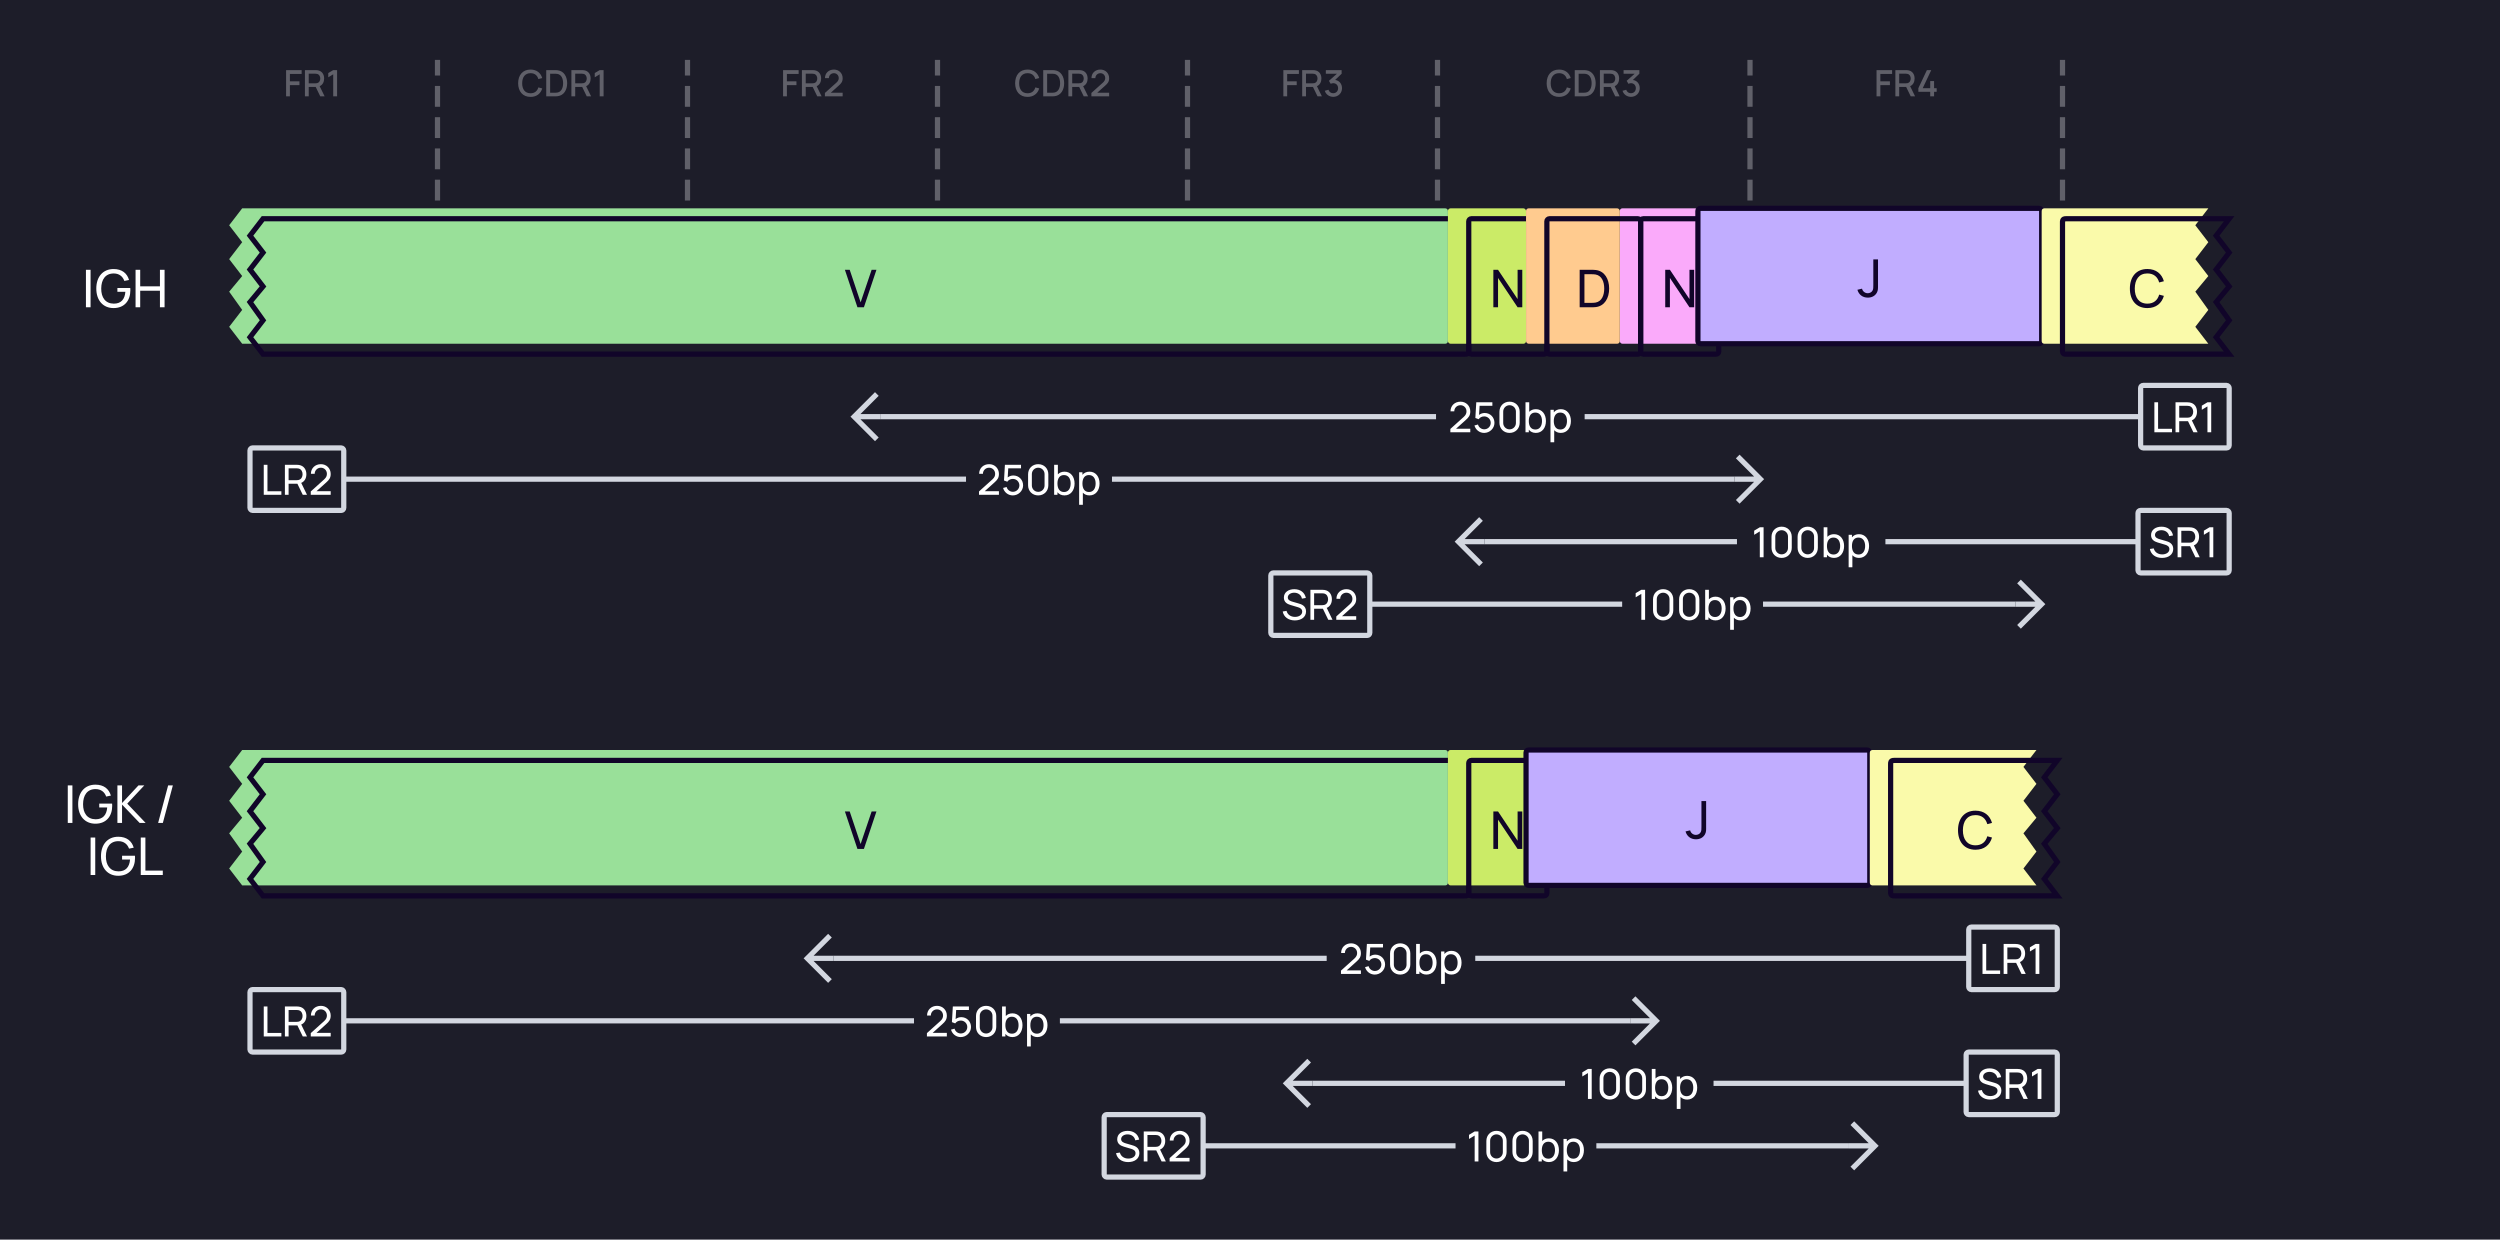 <svg width="960" height="476" viewBox="0 0 960 476" fill="none" xmlns="http://www.w3.org/2000/svg">
    <rect width="960" height="476" fill="#1D1D29"/>
    <path d="M109.858 37H111.321V32.695H114.989V31.225H111.321V28.383H115.829V26.92H109.858V37ZM117.09 37H118.553V33.381H121.227L122.984 37H124.657L122.753 33.094C123.894 32.597 124.468 31.491 124.468 30.147C124.468 28.516 123.628 27.235 121.941 26.976C121.675 26.934 121.36 26.92 121.164 26.92H117.09V37ZM118.553 31.995V28.299H121.108C121.29 28.299 121.535 28.313 121.745 28.369C122.641 28.579 122.977 29.405 122.977 30.147C122.977 30.889 122.641 31.715 121.745 31.932C121.535 31.981 121.29 31.995 121.108 31.995H118.553ZM127.953 37H129.444V26.92H127.953L126.056 28.054V29.685L127.953 28.53V37Z" fill="white" fill-opacity="0.3"/>
    <path d="M168 112V24" stroke="white" stroke-opacity="0.3" stroke-width="2" stroke-linecap="square" stroke-dasharray="6 6"/>
    <path d="M203.735 37.21C206.059 37.21 207.62 35.943 208.215 33.955L206.731 33.556C206.332 34.963 205.331 35.817 203.735 35.817C201.593 35.817 200.501 34.27 200.515 31.96C200.522 29.65 201.593 28.103 203.735 28.103C205.331 28.103 206.332 28.957 206.731 30.364L208.215 29.965C207.62 27.977 206.059 26.71 203.735 26.71C200.711 26.71 198.968 28.845 198.968 31.96C198.968 35.075 200.711 37.21 203.735 37.21ZM209.754 37H212.911C213.093 37 213.695 37 214.164 36.937C216.53 36.636 217.79 34.529 217.79 31.96C217.79 29.391 216.53 27.284 214.164 26.983C213.695 26.92 213.093 26.92 212.911 26.92H209.754V37ZM211.252 35.607V28.313H212.911C213.219 28.313 213.723 28.32 214.059 28.383C215.571 28.663 216.236 30.189 216.236 31.96C216.236 33.689 215.599 35.243 214.059 35.537C213.723 35.6 213.233 35.607 212.911 35.607H211.252ZM219.42 37H220.883V33.381H223.557L225.314 37H226.987L225.083 33.094C226.224 32.597 226.798 31.491 226.798 30.147C226.798 28.516 225.958 27.235 224.271 26.976C224.005 26.934 223.69 26.92 223.494 26.92H219.42V37ZM220.883 31.995V28.299H223.438C223.62 28.299 223.865 28.313 224.075 28.369C224.971 28.579 225.307 29.405 225.307 30.147C225.307 30.889 224.971 31.715 224.075 31.932C223.865 31.981 223.62 31.995 223.438 31.995H220.883ZM230.283 37H231.774V26.92H230.283L228.386 28.054V29.685L230.283 28.53V37Z" fill="white" fill-opacity="0.3"/>
    <path d="M264 112V24" stroke="white" stroke-opacity="0.3" stroke-width="2" stroke-linecap="square" stroke-dasharray="6 6"/>
    <path d="M300.703 37H302.166V32.695H305.834V31.225H302.166V28.383H306.674V26.92H300.703V37ZM307.935 37H309.398V33.381H312.072L313.829 37H315.502L313.598 33.094C314.739 32.597 315.313 31.491 315.313 30.147C315.313 28.516 314.473 27.235 312.786 26.976C312.52 26.934 312.205 26.92 312.009 26.92H307.935V37ZM309.398 31.995V28.299H311.953C312.135 28.299 312.38 28.313 312.59 28.369C313.486 28.579 313.822 29.405 313.822 30.147C313.822 30.889 313.486 31.715 312.59 31.932C312.38 31.981 312.135 31.995 311.953 31.995H309.398ZM316.761 36.993H323.579V35.6H319.022L321.941 32.996C323.033 32.037 323.579 31.407 323.579 30.028C323.579 28.117 322.144 26.71 320.24 26.71C318.231 26.71 316.796 28.047 316.796 30H318.294C318.28 28.985 319.092 28.103 320.212 28.103C321.297 28.103 322.074 28.929 322.074 30.007C322.074 30.581 321.864 31.127 321.157 31.757L316.768 35.691L316.761 36.993Z" fill="white" fill-opacity="0.3"/>
    <path d="M360 112V24" stroke="white" stroke-opacity="0.3" stroke-width="2" stroke-linecap="square" stroke-dasharray="6 6"/>
    <path d="M394.58 37.21C396.904 37.21 398.465 35.943 399.06 33.955L397.576 33.556C397.177 34.963 396.176 35.817 394.58 35.817C392.438 35.817 391.346 34.27 391.36 31.96C391.367 29.65 392.438 28.103 394.58 28.103C396.176 28.103 397.177 28.957 397.576 30.364L399.06 29.965C398.465 27.977 396.904 26.71 394.58 26.71C391.556 26.71 389.813 28.845 389.813 31.96C389.813 35.075 391.556 37.21 394.58 37.21ZM400.599 37H403.756C403.938 37 404.54 37 405.009 36.937C407.375 36.636 408.635 34.529 408.635 31.96C408.635 29.391 407.375 27.284 405.009 26.983C404.54 26.92 403.938 26.92 403.756 26.92H400.599V37ZM402.097 35.607V28.313H403.756C404.064 28.313 404.568 28.32 404.904 28.383C406.416 28.663 407.081 30.189 407.081 31.96C407.081 33.689 406.444 35.243 404.904 35.537C404.568 35.6 404.078 35.607 403.756 35.607H402.097ZM410.265 37H411.728V33.381H414.402L416.159 37H417.832L415.928 33.094C417.069 32.597 417.643 31.491 417.643 30.147C417.643 28.516 416.803 27.235 415.116 26.976C414.85 26.934 414.535 26.92 414.339 26.92H410.265V37ZM411.728 31.995V28.299H414.283C414.465 28.299 414.71 28.313 414.92 28.369C415.816 28.579 416.152 29.405 416.152 30.147C416.152 30.889 415.816 31.715 414.92 31.932C414.71 31.981 414.465 31.995 414.283 31.995H411.728ZM419.091 36.993H425.909V35.6H421.352L424.271 32.996C425.363 32.037 425.909 31.407 425.909 30.028C425.909 28.117 424.474 26.71 422.57 26.71C420.561 26.71 419.126 28.047 419.126 30H420.624C420.61 28.985 421.422 28.103 422.542 28.103C423.627 28.103 424.404 28.929 424.404 30.007C424.404 30.581 424.194 31.127 423.487 31.757L419.098 35.691L419.091 36.993Z" fill="white" fill-opacity="0.3"/>
    <path d="M456 112V24" stroke="white" stroke-opacity="0.3" stroke-width="2" stroke-linecap="square" stroke-dasharray="6 6"/>
    <path d="M492.805 37H494.268V32.695H497.936V31.225H494.268V28.383H498.776V26.92H492.805V37ZM500.038 37H501.501V33.381H504.175L505.932 37H507.605L505.701 33.094C506.842 32.597 507.416 31.491 507.416 30.147C507.416 28.516 506.576 27.235 504.889 26.976C504.623 26.934 504.308 26.92 504.112 26.92H500.038V37ZM501.501 31.995V28.299H504.056C504.238 28.299 504.483 28.313 504.693 28.369C505.589 28.579 505.925 29.405 505.925 30.147C505.925 30.889 505.589 31.715 504.693 31.932C504.483 31.981 504.238 31.995 504.056 31.995H501.501ZM511.964 37.189C513.847 37.189 515.331 35.796 515.331 33.871C515.331 32.233 514.323 30.924 512.692 30.707L515.184 28.313V26.92H509.122V28.313H513.392L510.312 31.036L510.998 32.191C511.285 32.037 511.628 31.939 511.95 31.939C513.07 31.939 513.833 32.751 513.833 33.871C513.833 34.984 513.07 35.789 511.964 35.803C511.138 35.81 510.403 35.341 510.137 34.466L508.723 34.858C509.15 36.293 510.466 37.189 511.964 37.189Z" fill="white" fill-opacity="0.3"/>
    <path d="M552 112V24" stroke="white" stroke-opacity="0.3" stroke-width="2" stroke-linecap="square" stroke-dasharray="6 6"/>
    <path d="M598.682 37.21C601.006 37.21 602.567 35.943 603.162 33.955L601.678 33.556C601.279 34.963 600.278 35.817 598.682 35.817C596.54 35.817 595.448 34.27 595.462 31.96C595.469 29.65 596.54 28.103 598.682 28.103C600.278 28.103 601.279 28.957 601.678 30.364L603.162 29.965C602.567 27.977 601.006 26.71 598.682 26.71C595.658 26.71 593.915 28.845 593.915 31.96C593.915 35.075 595.658 37.21 598.682 37.21ZM604.702 37H607.859C608.041 37 608.643 37 609.112 36.937C611.478 36.636 612.738 34.529 612.738 31.96C612.738 29.391 611.478 27.284 609.112 26.983C608.643 26.92 608.041 26.92 607.859 26.92H604.702V37ZM606.2 35.607V28.313H607.859C608.167 28.313 608.671 28.32 609.007 28.383C610.519 28.663 611.184 30.189 611.184 31.96C611.184 33.689 610.547 35.243 609.007 35.537C608.671 35.6 608.181 35.607 607.859 35.607H606.2ZM614.368 37H615.831V33.381H618.505L620.262 37H621.935L620.031 33.094C621.172 32.597 621.746 31.491 621.746 30.147C621.746 28.516 620.906 27.235 619.219 26.976C618.953 26.934 618.638 26.92 618.442 26.92H614.368V37ZM615.831 31.995V28.299H618.386C618.568 28.299 618.813 28.313 619.023 28.369C619.919 28.579 620.255 29.405 620.255 30.147C620.255 30.889 619.919 31.715 619.023 31.932C618.813 31.981 618.568 31.995 618.386 31.995H615.831ZM626.294 37.189C628.177 37.189 629.661 35.796 629.661 33.871C629.661 32.233 628.653 30.924 627.022 30.707L629.514 28.313V26.92H623.452V28.313H627.722L624.642 31.036L625.328 32.191C625.615 32.037 625.958 31.939 626.28 31.939C627.4 31.939 628.163 32.751 628.163 33.871C628.163 34.984 627.4 35.789 626.294 35.803C625.468 35.81 624.733 35.341 624.467 34.466L623.053 34.858C623.48 36.293 624.796 37.189 626.294 37.189Z" fill="white" fill-opacity="0.3"/>
    <path d="M672 112V24" stroke="white" stroke-opacity="0.3" stroke-width="2" stroke-linecap="square" stroke-dasharray="6 6"/>
    <path d="M720.593 37H722.056V32.695H725.724V31.225H722.056V28.383H726.564V26.92H720.593V37ZM727.826 37H729.289V33.381H731.963L733.72 37H735.393L733.489 33.094C734.63 32.597 735.204 31.491 735.204 30.147C735.204 28.516 734.364 27.235 732.677 26.976C732.411 26.934 732.096 26.92 731.9 26.92H727.826V37ZM729.289 31.995V28.299H731.844C732.026 28.299 732.271 28.313 732.481 28.369C733.377 28.579 733.713 29.405 733.713 30.147C733.713 30.889 733.377 31.715 732.481 31.932C732.271 31.981 732.026 31.995 731.844 31.995H729.289ZM741.201 37H742.685V35.243H743.686V33.857H742.685V31.127H741.201V33.857H738.324L741.6 26.92H739.927L736.651 33.857V35.243H741.201V37Z" fill="white" fill-opacity="0.3"/>
    <path d="M792 112V24" stroke="white" stroke-opacity="0.3" stroke-width="2" stroke-linecap="square" stroke-dasharray="6 6"/>
    <g filter="url(#filter0_i_6150_40231)">
        <path d="M101 84H562.4C562.96 84 563.24 84 563.454 84.109C563.642 84.205 563.795 84.358 563.891 84.546C564 84.76 564 85.04 564 85.6V134.4C564 134.96 564 135.24 563.891 135.454C563.795 135.642 563.642 135.795 563.454 135.891C563.24 136 562.96 136 562.4 136H101L96 129.5L101 123L96 116L101 110L96 103.5L101 97L96 90.5L101 84Z" fill="#99E099"/>
    </g>
    <path d="M101 84H562.4C562.96 84 563.24 84 563.454 84.109C563.642 84.205 563.795 84.358 563.891 84.546C564 84.76 564 85.04 564 85.6V134.4C564 134.96 564 135.24 563.891 135.454C563.795 135.642 563.642 135.795 563.454 135.891C563.24 136 562.96 136 562.4 136H101L96 129.5L101 123L96 116L101 110L96 103.5L101 97L96 90.5L101 84Z" stroke="#110529" stroke-width="2" stroke-linecap="round"/>
    <path d="M329.258 118H331.738L336.558 103.6H334.708L330.478 116.11L326.288 103.6H324.438L329.258 118Z" fill="#110529"/>
    <g filter="url(#filter1_i_6150_40231)">
        <rect x="564" y="84" width="30" height="52" rx="1" fill="#CBEB67"/>
    </g>
    <rect x="564" y="84" width="30" height="52" rx="1" stroke="#110529" stroke-width="2" stroke-linecap="round"/>
    <g filter="url(#filter2_i_6150_40231)">
        <rect x="630" y="84" width="30" height="52" rx="1" fill="#FAAAFA"/>
    </g>
    <rect x="630" y="84" width="30" height="52" rx="1" stroke="#110529" stroke-width="2" stroke-linecap="round"/>
    <g filter="url(#filter3_i_6150_40231)">
        <rect x="594" y="84" width="36" height="52" rx="1" fill="#FFCB8F"/>
    </g>
    <rect x="594" y="84" width="36" height="52" rx="1" stroke="#110529" stroke-width="2" stroke-linecap="round"/>
    <path d="M573.447 118H575.247V106.74L582.757 118H584.557V103.6H582.757V114.85L575.247 103.6H573.447V118Z" fill="#110529"/>
    <path d="M639.447 118H641.247V106.74L648.757 118H650.557V103.6H648.757V114.85L641.247 103.6H639.447V118Z" fill="#110529"/>
    <path d="M606.593 118H611.033C611.303 118 612.183 118 612.853 117.91C616.183 117.47 617.913 114.48 617.913 110.8C617.913 107.13 616.183 104.13 612.853 103.69C612.173 103.6 611.313 103.6 611.033 103.6H606.593V118ZM608.423 116.3V105.3H611.033C611.513 105.3 612.233 105.32 612.703 105.41C615.033 105.83 616.023 108.08 616.023 110.8C616.023 113.47 615.063 115.76 612.703 116.19C612.233 116.28 611.533 116.3 611.033 116.3H608.423Z" fill="#110529"/>
    <g filter="url(#filter4_i_6150_40231)">
        <rect x="660" y="84" width="132" height="52" rx="1" fill="#C1ADFF"/>
        <path d="M725.244 118.29C726.694 118.29 727.954 117.7 728.684 116.43C729.214 115.51 729.154 114.72 729.154 113.48V103.6H727.354V113.48C727.354 114.37 727.354 114.99 727.094 115.51C726.704 116.29 725.884 116.6 725.204 116.6C724.134 116.6 723.224 115.83 723.014 114.85L721.244 115.27C721.754 117.11 723.224 118.29 725.244 118.29Z" fill="#110529"/>
        <rect x="660" y="84" width="132" height="52" rx="1" stroke="#110529" stroke-width="2" stroke-linecap="round"/>
    </g>
    <g filter="url(#filter5_i_6150_40231)">
        <path d="M856 84H793.6C793.04 84 792.76 84 792.546 84.109C792.358 84.205 792.205 84.358 792.109 84.546C792 84.76 792 85.04 792 85.6V134.4C792 134.96 792 135.24 792.109 135.454C792.205 135.642 792.358 135.795 792.546 135.891C792.76 136 793.04 136 793.6 136H856L851 129.5L856 123L851 116L856 110L851 103.5L856 97L851 90.5L856 84Z" fill="#FAFAAA"/>
    </g>
    <path d="M856 84H793.6C793.04 84 792.76 84 792.546 84.109C792.358 84.205 792.205 84.358 792.109 84.546C792 84.76 792 85.04 792 85.6V134.4C792 134.96 792 135.24 792.109 135.454C792.205 135.642 792.358 135.795 792.546 135.891C792.76 136 793.04 136 793.6 136H856L851 129.5L856 123L851 116L856 110L851 103.5L856 97L851 90.5L856 84Z" stroke="#110529" stroke-width="2" stroke-linecap="round"/>
    <path d="M824.593 118.3C827.923 118.3 830.113 116.47 830.933 113.61L829.123 113.13C828.533 115.27 827.023 116.6 824.593 116.6C821.373 116.6 819.733 114.25 819.753 110.8C819.773 107.35 821.373 105 824.593 105C827.023 105 828.533 106.33 829.123 108.47L830.933 107.99C830.113 105.13 827.923 103.3 824.593 103.3C820.283 103.3 817.873 106.36 817.873 110.8C817.873 115.24 820.283 118.3 824.593 118.3Z" fill="#110529"/>
    <g filter="url(#filter6_i_6150_40231)">
        <path d="M101 292H562.4C562.96 292 563.24 292 563.454 292.109C563.642 292.205 563.795 292.358 563.891 292.546C564 292.76 564 293.04 564 293.6V342.4C564 342.96 564 343.24 563.891 343.454C563.795 343.642 563.642 343.795 563.454 343.891C563.24 344 562.96 344 562.4 344H101L96 337.5L101 331L96 324L101 318L96 311.5L101 305L96 298.5L101 292Z" fill="#99E099"/>
    </g>
    <path d="M101 292H562.4C562.96 292 563.24 292 563.454 292.109C563.642 292.205 563.795 292.358 563.891 292.546C564 292.76 564 293.04 564 293.6V342.4C564 342.96 564 343.24 563.891 343.454C563.795 343.642 563.642 343.795 563.454 343.891C563.24 344 562.96 344 562.4 344H101L96 337.5L101 331L96 324L101 318L96 311.5L101 305L96 298.5L101 292Z" stroke="#110529" stroke-width="2" stroke-linecap="round"/>
    <path d="M329.258 326H331.738L336.558 311.6H334.708L330.478 324.11L326.288 311.6H324.438L329.258 326Z" fill="#110529"/>
    <g filter="url(#filter7_i_6150_40231)">
        <rect x="564" y="292" width="30" height="52" rx="1" fill="#CBEB67"/>
    </g>
    <rect x="564" y="292" width="30" height="52" rx="1" stroke="#110529" stroke-width="2" stroke-linecap="round"/>
    <path d="M573.447 326H575.247V314.74L582.757 326H584.557V311.6H582.757V322.85L575.247 311.6H573.447V326Z" fill="#110529"/>
    <g filter="url(#filter8_i_6150_40231)">
        <rect x="594" y="292" width="132" height="52" rx="1" fill="#C1ADFF"/>
        <path d="M659.244 326.29C660.694 326.29 661.954 325.7 662.684 324.43C663.214 323.51 663.154 322.72 663.154 321.48V311.6H661.354V321.48C661.354 322.37 661.354 322.99 661.094 323.51C660.704 324.29 659.884 324.6 659.204 324.6C658.134 324.6 657.224 323.83 657.014 322.85L655.244 323.27C655.754 325.11 657.224 326.29 659.244 326.29Z" fill="#110529"/>
        <rect x="594" y="292" width="132" height="52" rx="1" stroke="#110529" stroke-width="2" stroke-linecap="round"/>
    </g>
    <g filter="url(#filter9_i_6150_40231)">
        <path d="M790 292H727.6C727.04 292 726.76 292 726.546 292.109C726.358 292.205 726.205 292.358 726.109 292.546C726 292.76 726 293.04 726 293.6V342.4C726 342.96 726 343.24 726.109 343.454C726.205 343.642 726.358 343.795 726.546 343.891C726.76 344 727.04 344 727.6 344H790L785 337.5L790 331L785 324L790 318L785 311.5L790 305L785 298.5L790 292Z" fill="#FAFAAA"/>
    </g>
    <path d="M790 292H727.6C727.04 292 726.76 292 726.546 292.109C726.358 292.205 726.205 292.358 726.109 292.546C726 292.76 726 293.04 726 293.6V342.4C726 342.96 726 343.24 726.109 343.454C726.205 343.642 726.358 343.795 726.546 343.891C726.76 344 727.04 344 727.6 344H790L785 337.5L790 331L785 324L790 318L785 311.5L790 305L785 298.5L790 292Z" stroke="#110529" stroke-width="2" stroke-linecap="round"/>
    <path d="M758.593 326.3C761.923 326.3 764.113 324.47 764.933 321.61L763.123 321.13C762.533 323.27 761.023 324.6 758.593 324.6C755.373 324.6 753.733 322.25 753.753 318.8C753.773 315.35 755.373 313 758.593 313C761.023 313 762.533 314.33 763.123 316.47L764.933 315.99C764.113 313.13 761.923 311.3 758.593 311.3C754.283 311.3 751.873 314.36 751.873 318.8C751.873 323.24 754.283 326.3 758.593 326.3Z" fill="#110529"/>
    <path d="M328 160L327.293 160.707L326.586 160L327.293 159.293L328 160ZM335.293 151.293L336 150.586L337.414 152L336.707 152.707L335.293 151.293ZM336.707 167.293L337.414 168L336 169.414L335.293 168.707L336.707 167.293ZM338 161L328 161L328 159L338 159L338 161ZM327.293 159.293L335.293 151.293L336.707 152.707L328.707 160.707L327.293 159.293ZM328.707 159.293L336.707 167.293L335.293 168.707L327.293 160.707L328.707 159.293Z" fill="#D3D7E0"/>
    <path d="M551.5 160H338" stroke="#D3D7E0" stroke-width="2"/>
    <rect width="57" height="20" transform="translate(551.5 150)" fill="#1D1D29"/>
    <path d="M556.933 165.992H564.589V164.632H559.125L562.837 161.296C564.021 160.248 564.589 159.488 564.589 157.976C564.589 155.856 562.973 154.24 560.837 154.24C558.621 154.24 556.989 155.784 556.989 157.952H558.445C558.429 156.696 559.437 155.6 560.813 155.6C562.141 155.6 563.133 156.632 563.133 157.96C563.133 158.688 562.901 159.352 562.053 160.112L556.941 164.712L556.933 165.992ZM569.911 166.24C572.055 166.24 573.871 164.504 573.871 162.376C573.871 160.232 572.247 158.584 570.111 158.584C569.335 158.584 568.559 158.848 567.959 159.328L568.167 155.832H573.071V154.48H566.887L566.535 160.504L567.799 160.984C568.215 160.384 568.935 159.896 569.951 159.896C571.295 159.896 572.439 160.984 572.439 162.376C572.439 163.728 571.351 164.856 569.951 164.856C568.879 164.856 567.839 164.144 567.551 163.008L566.183 163.376C566.647 165.056 568.127 166.24 569.911 166.24ZM579.672 166.24C581.912 166.24 583.56 164.592 583.56 162.352V158.128C583.56 155.888 581.912 154.24 579.672 154.24C577.432 154.24 575.784 155.888 575.784 158.128V162.352C575.784 164.592 577.432 166.24 579.672 166.24ZM577.232 162.432V158.04C577.232 156.688 578.32 155.6 579.672 155.6C581.024 155.6 582.112 156.688 582.112 158.04V162.432C582.112 163.784 581.024 164.872 579.672 164.872C578.32 164.872 577.232 163.784 577.232 162.432ZM589.768 166.24C592.184 166.24 593.64 164.264 593.64 161.672C593.64 159.08 592.176 157.12 589.776 157.12C588.696 157.12 587.84 157.496 587.224 158.144V154.48H585.792V166H587.064V165.024C587.696 165.784 588.6 166.24 589.768 166.24ZM587.064 161.672C587.064 159.76 587.864 158.424 589.552 158.424C591.312 158.424 592.128 159.848 592.128 161.672C592.128 163.512 591.296 164.936 589.592 164.936C587.848 164.936 587.064 163.568 587.064 161.672ZM599.361 166.24C601.777 166.24 603.233 164.264 603.233 161.672C603.233 159.08 601.769 157.12 599.369 157.12C598.193 157.12 597.289 157.568 596.657 158.328V157.36H595.385V169.84H596.817V165.2C597.433 165.856 598.289 166.24 599.361 166.24ZM596.657 161.672C596.657 159.76 597.457 158.424 599.145 158.424C600.905 158.424 601.721 159.848 601.721 161.672C601.721 163.512 600.889 164.936 599.185 164.936C597.441 164.936 596.657 163.568 596.657 161.672Z" fill="white"/>
    <path d="M822 160H608.5" stroke="#D3D7E0" stroke-width="2"/>
    <path d="M827.28 166H834.048V164.648H828.704V154.48H827.28V166ZM835.401 166H836.825V161.744H840.193L842.257 166H843.889L841.665 161.432C842.969 160.888 843.649 159.632 843.649 158.112C843.649 156.28 842.665 154.832 840.801 154.544C840.505 154.496 840.177 154.48 839.953 154.48H835.401V166ZM836.825 160.392V155.832H839.905C840.105 155.832 840.385 155.848 840.625 155.904C841.729 156.152 842.193 157.152 842.193 158.112C842.193 159.072 841.729 160.072 840.625 160.32C840.385 160.376 840.105 160.392 839.905 160.392H836.825ZM847.659 166H849.107V154.48H847.659L845.491 155.776V157.368L847.659 156.056V166Z" fill="white"/>
    <rect x="822" y="148" width="34" height="24" rx="1" stroke="#D3D7E0" stroke-width="2"/>
    <path d="M310 368L309.293 368.707L308.586 368L309.293 367.293L310 368ZM317.293 359.293L318 358.586L319.414 360L318.707 360.707L317.293 359.293ZM318.707 375.293L319.414 376L318 377.414L317.293 376.707L318.707 375.293ZM320 369L310 369L310 367L320 367L320 369ZM309.293 367.293L317.293 359.293L318.707 360.707L310.707 368.707L309.293 367.293ZM310.707 367.293L318.707 375.293L317.293 376.707L309.293 368.707L310.707 367.293Z" fill="#D3D7E0"/>
    <path d="M509.5 368H320" stroke="#D3D7E0" stroke-width="2"/>
    <rect width="57" height="20" transform="translate(509.5 358)" fill="#1D1D29"/>
    <path d="M514.933 373.992H522.589V372.632H517.125L520.837 369.296C522.021 368.248 522.589 367.488 522.589 365.976C522.589 363.856 520.973 362.24 518.837 362.24C516.621 362.24 514.989 363.784 514.989 365.952H516.445C516.429 364.696 517.437 363.6 518.813 363.6C520.141 363.6 521.133 364.632 521.133 365.96C521.133 366.688 520.901 367.352 520.053 368.112L514.941 372.712L514.933 373.992ZM527.911 374.24C530.055 374.24 531.871 372.504 531.871 370.376C531.871 368.232 530.247 366.584 528.111 366.584C527.335 366.584 526.559 366.848 525.959 367.328L526.167 363.832H531.071V362.48H524.887L524.535 368.504L525.799 368.984C526.215 368.384 526.935 367.896 527.951 367.896C529.295 367.896 530.439 368.984 530.439 370.376C530.439 371.728 529.351 372.856 527.951 372.856C526.879 372.856 525.839 372.144 525.551 371.008L524.183 371.376C524.647 373.056 526.127 374.24 527.911 374.24ZM537.672 374.24C539.912 374.24 541.56 372.592 541.56 370.352V366.128C541.56 363.888 539.912 362.24 537.672 362.24C535.432 362.24 533.784 363.888 533.784 366.128V370.352C533.784 372.592 535.432 374.24 537.672 374.24ZM535.232 370.432V366.04C535.232 364.688 536.32 363.6 537.672 363.6C539.024 363.6 540.112 364.688 540.112 366.04V370.432C540.112 371.784 539.024 372.872 537.672 372.872C536.32 372.872 535.232 371.784 535.232 370.432ZM547.768 374.24C550.184 374.24 551.64 372.264 551.64 369.672C551.64 367.08 550.176 365.12 547.776 365.12C546.696 365.12 545.84 365.496 545.224 366.144V362.48H543.792V374H545.064V373.024C545.696 373.784 546.6 374.24 547.768 374.24ZM545.064 369.672C545.064 367.76 545.864 366.424 547.552 366.424C549.312 366.424 550.128 367.848 550.128 369.672C550.128 371.512 549.296 372.936 547.592 372.936C545.848 372.936 545.064 371.568 545.064 369.672ZM557.361 374.24C559.777 374.24 561.233 372.264 561.233 369.672C561.233 367.08 559.769 365.12 557.369 365.12C556.193 365.12 555.289 365.568 554.657 366.328V365.36H553.385V377.84H554.817V373.2C555.433 373.856 556.289 374.24 557.361 374.24ZM554.657 369.672C554.657 367.76 555.457 366.424 557.145 366.424C558.905 366.424 559.721 367.848 559.721 369.672C559.721 371.512 558.889 372.936 557.185 372.936C555.441 372.936 554.657 371.568 554.657 369.672Z" fill="white"/>
    <path d="M756 368H566.5" stroke="#D3D7E0" stroke-width="2"/>
    <path d="M761.28 374H768.048V372.648H762.704V362.48H761.28V374ZM769.401 374H770.825V369.744H774.193L776.257 374H777.889L775.665 369.432C776.969 368.888 777.649 367.632 777.649 366.112C777.649 364.28 776.665 362.832 774.801 362.544C774.505 362.496 774.177 362.48 773.953 362.48H769.401V374ZM770.825 368.392V363.832H773.905C774.105 363.832 774.385 363.848 774.625 363.904C775.729 364.152 776.193 365.152 776.193 366.112C776.193 367.072 775.729 368.072 774.625 368.32C774.385 368.376 774.105 368.392 773.905 368.392H770.825ZM781.659 374H783.107V362.48H781.659L779.491 363.776V365.368L781.659 364.056V374Z" fill="white"/>
    <rect x="756" y="356" width="34" height="24" rx="1" stroke="#D3D7E0" stroke-width="2"/>
    <path d="M560 208L559.293 208.707L558.586 208L559.293 207.293L560 208ZM567.293 199.293L568 198.586L569.414 200L568.707 200.707L567.293 199.293ZM568.707 215.293L569.414 216L568 217.414L567.293 216.707L568.707 215.293ZM570 209L560 209L560 207L570 207L570 209ZM559.293 207.293L567.293 199.293L568.707 200.707L560.707 208.707L559.293 207.293ZM560.707 207.293L568.707 215.293L567.293 216.707L559.293 208.707L560.707 207.293Z" fill="#D3D7E0"/>
    <path d="M667 208H570" stroke="#D3D7E0" stroke-width="2"/>
    <rect width="57" height="20" transform="translate(667 198)" fill="#1D1D29"/>
    <path d="M675.769 214H677.217V202.48H675.769L673.601 203.776V205.368L675.769 204.056V214ZM684.149 214.24C686.389 214.24 688.037 212.592 688.037 210.352V206.128C688.037 203.888 686.389 202.24 684.149 202.24C681.909 202.24 680.261 203.888 680.261 206.128V210.352C680.261 212.592 681.909 214.24 684.149 214.24ZM681.709 210.432V206.04C681.709 204.688 682.797 203.6 684.149 203.6C685.501 203.6 686.589 204.688 686.589 206.04V210.432C686.589 211.784 685.501 212.872 684.149 212.872C682.797 212.872 681.709 211.784 681.709 210.432ZM694.164 214.24C696.404 214.24 698.052 212.592 698.052 210.352V206.128C698.052 203.888 696.404 202.24 694.164 202.24C691.924 202.24 690.276 203.888 690.276 206.128V210.352C690.276 212.592 691.924 214.24 694.164 214.24ZM691.724 210.432V206.04C691.724 204.688 692.812 203.6 694.164 203.6C695.516 203.6 696.604 204.688 696.604 206.04V210.432C696.604 211.784 695.516 212.872 694.164 212.872C692.812 212.872 691.724 211.784 691.724 210.432ZM704.26 214.24C706.676 214.24 708.132 212.264 708.132 209.672C708.132 207.08 706.668 205.12 704.268 205.12C703.188 205.12 702.332 205.496 701.716 206.144V202.48H700.284V214H701.556V213.024C702.188 213.784 703.092 214.24 704.26 214.24ZM701.556 209.672C701.556 207.76 702.356 206.424 704.044 206.424C705.804 206.424 706.62 207.848 706.62 209.672C706.62 211.512 705.788 212.936 704.084 212.936C702.34 212.936 701.556 211.568 701.556 209.672ZM713.854 214.24C716.27 214.24 717.726 212.264 717.726 209.672C717.726 207.08 716.262 205.12 713.862 205.12C712.686 205.12 711.782 205.568 711.15 206.328V205.36H709.878V217.84H711.31V213.2C711.926 213.856 712.782 214.24 713.854 214.24ZM711.15 209.672C711.15 207.76 711.95 206.424 713.638 206.424C715.398 206.424 716.214 207.848 716.214 209.672C716.214 211.512 715.382 212.936 713.678 212.936C711.934 212.936 711.15 211.568 711.15 209.672Z" fill="white"/>
    <path d="M821 208H724" stroke="#D3D7E0" stroke-width="2"/>
    <path d="M830.208 214.24C832.6 214.24 834.52 213.016 834.52 210.784C834.52 208.568 832.624 208 831.624 207.72L829.432 207.088C828.576 206.848 827.512 206.48 827.512 205.416C827.512 204.352 828.608 203.584 830.024 203.6C831.488 203.616 832.696 204.48 832.936 205.88L834.448 205.616C834.024 203.52 832.36 202.264 830.04 202.248C827.744 202.24 826.008 203.44 826.008 205.48C826.008 207.184 827.224 207.928 828.504 208.304L831.44 209.176C832.264 209.424 833.048 209.856 833.048 210.864C833.048 212.12 831.824 212.888 830.28 212.888C828.672 212.888 827.4 212.032 827.032 210.576L825.56 210.808C825.944 212.928 827.76 214.24 830.208 214.24ZM836.198 214H837.622V209.744H840.99L843.054 214H844.686L842.462 209.432C843.766 208.888 844.446 207.632 844.446 206.112C844.446 204.28 843.462 202.832 841.598 202.544C841.302 202.496 840.974 202.48 840.75 202.48H836.198V214ZM837.622 208.392V203.832H840.702C840.902 203.832 841.182 203.848 841.422 203.904C842.526 204.152 842.99 205.152 842.99 206.112C842.99 207.072 842.526 208.072 841.422 208.32C841.182 208.376 840.902 208.392 840.702 208.392H837.622ZM848.456 214H849.904V202.48H848.456L846.288 203.776V205.368L848.456 204.056V214Z" fill="white"/>
    <rect x="821" y="196" width="35" height="24" rx="1" stroke="#D3D7E0" stroke-width="2"/>
    <path d="M494 416L493.293 416.707L492.586 416L493.293 415.293L494 416ZM501.293 407.293L502 406.586L503.414 408L502.707 408.707L501.293 407.293ZM502.707 423.293L503.414 424L502 425.414L501.293 424.707L502.707 423.293ZM504 417L494 417L494 415L504 415L504 417ZM493.293 415.293L501.293 407.293L502.707 408.707L494.707 416.707L493.293 415.293ZM494.707 415.293L502.707 423.293L501.293 424.707L493.293 416.707L494.707 415.293Z" fill="#D3D7E0"/>
    <path d="M601 416H504" stroke="#D3D7E0" stroke-width="2"/>
    <rect width="57" height="20" transform="translate(601 406)" fill="#1D1D29"/>
    <path d="M609.769 422H611.217V410.48H609.769L607.601 411.776V413.368L609.769 412.056V422ZM618.149 422.24C620.389 422.24 622.037 420.592 622.037 418.352V414.128C622.037 411.888 620.389 410.24 618.149 410.24C615.909 410.24 614.261 411.888 614.261 414.128V418.352C614.261 420.592 615.909 422.24 618.149 422.24ZM615.709 418.432V414.04C615.709 412.688 616.797 411.6 618.149 411.6C619.501 411.6 620.589 412.688 620.589 414.04V418.432C620.589 419.784 619.501 420.872 618.149 420.872C616.797 420.872 615.709 419.784 615.709 418.432ZM628.164 422.24C630.404 422.24 632.052 420.592 632.052 418.352V414.128C632.052 411.888 630.404 410.24 628.164 410.24C625.924 410.24 624.276 411.888 624.276 414.128V418.352C624.276 420.592 625.924 422.24 628.164 422.24ZM625.724 418.432V414.04C625.724 412.688 626.812 411.6 628.164 411.6C629.516 411.6 630.604 412.688 630.604 414.04V418.432C630.604 419.784 629.516 420.872 628.164 420.872C626.812 420.872 625.724 419.784 625.724 418.432ZM638.26 422.24C640.676 422.24 642.132 420.264 642.132 417.672C642.132 415.08 640.668 413.12 638.268 413.12C637.188 413.12 636.332 413.496 635.716 414.144V410.48H634.284V422H635.556V421.024C636.188 421.784 637.092 422.24 638.26 422.24ZM635.556 417.672C635.556 415.76 636.356 414.424 638.044 414.424C639.804 414.424 640.62 415.848 640.62 417.672C640.62 419.512 639.788 420.936 638.084 420.936C636.34 420.936 635.556 419.568 635.556 417.672ZM647.854 422.24C650.27 422.24 651.726 420.264 651.726 417.672C651.726 415.08 650.262 413.12 647.862 413.12C646.686 413.12 645.782 413.568 645.15 414.328V413.36H643.878V425.84H645.31V421.2C645.926 421.856 646.782 422.24 647.854 422.24ZM645.15 417.672C645.15 415.76 645.95 414.424 647.638 414.424C649.398 414.424 650.214 415.848 650.214 417.672C650.214 419.512 649.382 420.936 647.678 420.936C645.934 420.936 645.15 419.568 645.15 417.672Z" fill="white"/>
    <path d="M755 416H658" stroke="#D3D7E0" stroke-width="2"/>
    <path d="M764.208 422.24C766.6 422.24 768.52 421.016 768.52 418.784C768.52 416.568 766.624 416 765.624 415.72L763.432 415.088C762.576 414.848 761.512 414.48 761.512 413.416C761.512 412.352 762.608 411.584 764.024 411.6C765.488 411.616 766.696 412.48 766.936 413.88L768.448 413.616C768.024 411.52 766.36 410.264 764.04 410.248C761.744 410.24 760.008 411.44 760.008 413.48C760.008 415.184 761.224 415.928 762.504 416.304L765.44 417.176C766.264 417.424 767.048 417.856 767.048 418.864C767.048 420.12 765.824 420.888 764.28 420.888C762.672 420.888 761.4 420.032 761.032 418.576L759.56 418.808C759.944 420.928 761.76 422.24 764.208 422.24ZM770.198 422H771.622V417.744H774.99L777.054 422H778.686L776.462 417.432C777.766 416.888 778.446 415.632 778.446 414.112C778.446 412.28 777.462 410.832 775.598 410.544C775.302 410.496 774.974 410.48 774.75 410.48H770.198V422ZM771.622 416.392V411.832H774.702C774.902 411.832 775.182 411.848 775.422 411.904C776.526 412.152 776.99 413.152 776.99 414.112C776.99 415.072 776.526 416.072 775.422 416.32C775.182 416.376 774.902 416.392 774.702 416.392H771.622ZM782.456 422H783.904V410.48H782.456L780.288 411.776V413.368L782.456 412.056V422Z" fill="white"/>
    <rect x="755" y="404" width="35" height="24" rx="1" stroke="#D3D7E0" stroke-width="2"/>
    <path d="M101.28 190H108.048V188.648H102.704V178.48H101.28V190ZM109.401 190H110.825V185.744H114.193L116.257 190H117.889L115.665 185.432C116.969 184.888 117.649 183.632 117.649 182.112C117.649 180.28 116.665 178.832 114.801 178.544C114.505 178.496 114.177 178.48 113.953 178.48H109.401V190ZM110.825 184.392V179.832H113.905C114.105 179.832 114.385 179.848 114.625 179.904C115.729 180.152 116.193 181.152 116.193 182.112C116.193 183.072 115.729 184.072 114.625 184.32C114.385 184.376 114.105 184.392 113.905 184.392H110.825ZM119.331 189.992H126.987V188.632H121.523L125.235 185.296C126.419 184.248 126.987 183.488 126.987 181.976C126.987 179.856 125.371 178.24 123.235 178.24C121.019 178.24 119.387 179.784 119.387 181.952H120.843C120.827 180.696 121.835 179.6 123.211 179.6C124.539 179.6 125.531 180.632 125.531 181.96C125.531 182.688 125.299 183.352 124.451 184.112L119.339 188.712L119.331 189.992Z" fill="white"/>
    <rect x="96" y="172" width="36" height="24" rx="1" stroke="#D3D7E0" stroke-width="2"/>
    <path d="M371 184H132" stroke="#D3D7E0" stroke-width="2"/>
    <rect width="56" height="20" transform="translate(371 174)" fill="#1D1D29"/>
    <path d="M375.933 189.992H383.589V188.632H378.125L381.837 185.296C383.021 184.248 383.589 183.488 383.589 181.976C383.589 179.856 381.973 178.24 379.837 178.24C377.621 178.24 375.989 179.784 375.989 181.952H377.445C377.429 180.696 378.437 179.6 379.813 179.6C381.141 179.6 382.133 180.632 382.133 181.96C382.133 182.688 381.901 183.352 381.053 184.112L375.941 188.712L375.933 189.992ZM388.911 190.24C391.055 190.24 392.871 188.504 392.871 186.376C392.871 184.232 391.247 182.584 389.111 182.584C388.335 182.584 387.559 182.848 386.959 183.328L387.167 179.832H392.071V178.48H385.887L385.535 184.504L386.799 184.984C387.215 184.384 387.935 183.896 388.951 183.896C390.295 183.896 391.439 184.984 391.439 186.376C391.439 187.728 390.351 188.856 388.951 188.856C387.879 188.856 386.839 188.144 386.551 187.008L385.183 187.376C385.647 189.056 387.127 190.24 388.911 190.24ZM398.672 190.24C400.912 190.24 402.56 188.592 402.56 186.352V182.128C402.56 179.888 400.912 178.24 398.672 178.24C396.432 178.24 394.784 179.888 394.784 182.128V186.352C394.784 188.592 396.432 190.24 398.672 190.24ZM396.232 186.432V182.04C396.232 180.688 397.32 179.6 398.672 179.6C400.024 179.6 401.112 180.688 401.112 182.04V186.432C401.112 187.784 400.024 188.872 398.672 188.872C397.32 188.872 396.232 187.784 396.232 186.432ZM408.768 190.24C411.184 190.24 412.64 188.264 412.64 185.672C412.64 183.08 411.176 181.12 408.776 181.12C407.696 181.12 406.84 181.496 406.224 182.144V178.48H404.792V190H406.064V189.024C406.696 189.784 407.6 190.24 408.768 190.24ZM406.064 185.672C406.064 183.76 406.864 182.424 408.552 182.424C410.312 182.424 411.128 183.848 411.128 185.672C411.128 187.512 410.296 188.936 408.592 188.936C406.848 188.936 406.064 187.568 406.064 185.672ZM418.361 190.24C420.777 190.24 422.233 188.264 422.233 185.672C422.233 183.08 420.769 181.12 418.369 181.12C417.193 181.12 416.289 181.568 415.657 182.328V181.36H414.385V193.84H415.817V189.2C416.433 189.856 417.289 190.24 418.361 190.24ZM415.657 185.672C415.657 183.76 416.457 182.424 418.145 182.424C419.905 182.424 420.721 183.848 420.721 185.672C420.721 187.512 419.889 188.936 418.185 188.936C416.441 188.936 415.657 187.568 415.657 185.672Z" fill="white"/>
    <path d="M666 184H427" stroke="#D3D7E0" stroke-width="2"/>
    <path d="M676 184L676.707 183.293L677.414 184L676.707 184.707L676 184ZM668.707 192.707L668 193.414L666.586 192L667.293 191.293L668.707 192.707ZM667.293 176.707L666.586 176L668 174.586L668.707 175.293L667.293 176.707ZM666 183L676 183L676 185L666 185L666 183ZM676.707 184.707L668.707 192.707L667.293 191.293L675.293 183.293L676.707 184.707ZM675.293 184.707L667.293 176.707L668.707 175.293L676.707 183.293L675.293 184.707Z" fill="#D3D7E0"/>
    <path d="M101.28 398H108.048V396.648H102.704V386.48H101.28V398ZM109.401 398H110.825V393.744H114.193L116.257 398H117.889L115.665 393.432C116.969 392.888 117.649 391.632 117.649 390.112C117.649 388.28 116.665 386.832 114.801 386.544C114.505 386.496 114.177 386.48 113.953 386.48H109.401V398ZM110.825 392.392V387.832H113.905C114.105 387.832 114.385 387.848 114.625 387.904C115.729 388.152 116.193 389.152 116.193 390.112C116.193 391.072 115.729 392.072 114.625 392.32C114.385 392.376 114.105 392.392 113.905 392.392H110.825ZM119.331 397.992H126.987V396.632H121.523L125.235 393.296C126.419 392.248 126.987 391.488 126.987 389.976C126.987 387.856 125.371 386.24 123.235 386.24C121.019 386.24 119.387 387.784 119.387 389.952H120.843C120.827 388.696 121.835 387.6 123.211 387.6C124.539 387.6 125.531 388.632 125.531 389.96C125.531 390.688 125.299 391.352 124.451 392.112L119.339 396.712L119.331 397.992Z" fill="white"/>
    <rect x="96" y="380" width="36" height="24" rx="1" stroke="#D3D7E0" stroke-width="2"/>
    <path d="M351 392H132" stroke="#D3D7E0" stroke-width="2"/>
    <rect width="56" height="20" transform="translate(351 382)" fill="#1D1D29"/>
    <path d="M355.933 397.992H363.589V396.632H358.125L361.837 393.296C363.021 392.248 363.589 391.488 363.589 389.976C363.589 387.856 361.973 386.24 359.837 386.24C357.621 386.24 355.989 387.784 355.989 389.952H357.445C357.429 388.696 358.437 387.6 359.813 387.6C361.141 387.6 362.133 388.632 362.133 389.96C362.133 390.688 361.901 391.352 361.053 392.112L355.941 396.712L355.933 397.992ZM368.911 398.24C371.055 398.24 372.871 396.504 372.871 394.376C372.871 392.232 371.247 390.584 369.111 390.584C368.335 390.584 367.559 390.848 366.959 391.328L367.167 387.832H372.071V386.48H365.887L365.535 392.504L366.799 392.984C367.215 392.384 367.935 391.896 368.951 391.896C370.295 391.896 371.439 392.984 371.439 394.376C371.439 395.728 370.351 396.856 368.951 396.856C367.879 396.856 366.839 396.144 366.551 395.008L365.183 395.376C365.647 397.056 367.127 398.24 368.911 398.24ZM378.672 398.24C380.912 398.24 382.56 396.592 382.56 394.352V390.128C382.56 387.888 380.912 386.24 378.672 386.24C376.432 386.24 374.784 387.888 374.784 390.128V394.352C374.784 396.592 376.432 398.24 378.672 398.24ZM376.232 394.432V390.04C376.232 388.688 377.32 387.6 378.672 387.6C380.024 387.6 381.112 388.688 381.112 390.04V394.432C381.112 395.784 380.024 396.872 378.672 396.872C377.32 396.872 376.232 395.784 376.232 394.432ZM388.768 398.24C391.184 398.24 392.64 396.264 392.64 393.672C392.64 391.08 391.176 389.12 388.776 389.12C387.696 389.12 386.84 389.496 386.224 390.144V386.48H384.792V398H386.064V397.024C386.696 397.784 387.6 398.24 388.768 398.24ZM386.064 393.672C386.064 391.76 386.864 390.424 388.552 390.424C390.312 390.424 391.128 391.848 391.128 393.672C391.128 395.512 390.296 396.936 388.592 396.936C386.848 396.936 386.064 395.568 386.064 393.672ZM398.361 398.24C400.777 398.24 402.233 396.264 402.233 393.672C402.233 391.08 400.769 389.12 398.369 389.12C397.193 389.12 396.289 389.568 395.657 390.328V389.36H394.385V401.84H395.817V397.2C396.433 397.856 397.289 398.24 398.361 398.24ZM395.657 393.672C395.657 391.76 396.457 390.424 398.145 390.424C399.905 390.424 400.721 391.848 400.721 393.672C400.721 395.512 399.889 396.936 398.185 396.936C396.441 396.936 395.657 395.568 395.657 393.672Z" fill="white"/>
    <path d="M626 392H407" stroke="#D3D7E0" stroke-width="2"/>
    <path d="M636 392L636.707 391.293L637.414 392L636.707 392.707L636 392ZM628.707 400.707L628 401.414L626.586 400L627.293 399.293L628.707 400.707ZM627.293 384.707L626.586 384L628 382.586L628.707 383.293L627.293 384.707ZM626 391L636 391L636 393L626 393L626 391ZM636.707 392.707L628.707 400.707L627.293 399.293L635.293 391.293L636.707 392.707ZM635.293 392.707L627.293 384.707L628.707 383.293L636.707 391.293L635.293 392.707Z" fill="#D3D7E0"/>
    <path d="M497.208 238.24C499.6 238.24 501.52 237.016 501.52 234.784C501.52 232.568 499.624 232 498.624 231.72L496.432 231.088C495.576 230.848 494.512 230.48 494.512 229.416C494.512 228.352 495.608 227.584 497.024 227.6C498.488 227.616 499.696 228.48 499.936 229.88L501.448 229.616C501.024 227.52 499.36 226.264 497.04 226.248C494.744 226.24 493.008 227.44 493.008 229.48C493.008 231.184 494.224 231.928 495.504 232.304L498.44 233.176C499.264 233.424 500.048 233.856 500.048 234.864C500.048 236.12 498.824 236.888 497.28 236.888C495.672 236.888 494.4 236.032 494.032 234.576L492.56 234.808C492.944 236.928 494.76 238.24 497.208 238.24ZM503.198 238H504.622V233.744H507.99L510.054 238H511.686L509.462 233.432C510.766 232.888 511.446 231.632 511.446 230.112C511.446 228.28 510.462 226.832 508.598 226.544C508.302 226.496 507.974 226.48 507.75 226.48H503.198V238ZM504.622 232.392V227.832H507.702C507.902 227.832 508.182 227.848 508.422 227.904C509.526 228.152 509.99 229.152 509.99 230.112C509.99 231.072 509.526 232.072 508.422 232.32C508.182 232.376 507.902 232.392 507.702 232.392H504.622ZM513.128 237.992H520.784V236.632H515.32L519.032 233.296C520.216 232.248 520.784 231.488 520.784 229.976C520.784 227.856 519.168 226.24 517.032 226.24C514.816 226.24 513.184 227.784 513.184 229.952H514.64C514.624 228.696 515.632 227.6 517.008 227.6C518.336 227.6 519.328 228.632 519.328 229.96C519.328 230.688 519.096 231.352 518.248 232.112L513.136 236.712L513.128 237.992Z" fill="white"/>
    <rect x="488" y="220" width="38" height="24" rx="1" stroke="#D3D7E0" stroke-width="2"/>
    <path d="M623 232H526" stroke="#D3D7E0" stroke-width="2"/>
    <rect width="54" height="20" transform="translate(623 222)" fill="#1D1D29"/>
    <path d="M630.269 238H631.717V226.48H630.269L628.101 227.776V229.368L630.269 228.056V238ZM638.649 238.24C640.889 238.24 642.537 236.592 642.537 234.352V230.128C642.537 227.888 640.889 226.24 638.649 226.24C636.409 226.24 634.761 227.888 634.761 230.128V234.352C634.761 236.592 636.409 238.24 638.649 238.24ZM636.209 234.432V230.04C636.209 228.688 637.297 227.6 638.649 227.6C640.001 227.6 641.089 228.688 641.089 230.04V234.432C641.089 235.784 640.001 236.872 638.649 236.872C637.297 236.872 636.209 235.784 636.209 234.432ZM648.664 238.24C650.904 238.24 652.552 236.592 652.552 234.352V230.128C652.552 227.888 650.904 226.24 648.664 226.24C646.424 226.24 644.776 227.888 644.776 230.128V234.352C644.776 236.592 646.424 238.24 648.664 238.24ZM646.224 234.432V230.04C646.224 228.688 647.312 227.6 648.664 227.6C650.016 227.6 651.104 228.688 651.104 230.04V234.432C651.104 235.784 650.016 236.872 648.664 236.872C647.312 236.872 646.224 235.784 646.224 234.432ZM658.76 238.24C661.176 238.24 662.632 236.264 662.632 233.672C662.632 231.08 661.168 229.12 658.768 229.12C657.688 229.12 656.832 229.496 656.216 230.144V226.48H654.784V238H656.056V237.024C656.688 237.784 657.592 238.24 658.76 238.24ZM656.056 233.672C656.056 231.76 656.856 230.424 658.544 230.424C660.304 230.424 661.12 231.848 661.12 233.672C661.12 235.512 660.288 236.936 658.584 236.936C656.84 236.936 656.056 235.568 656.056 233.672ZM668.354 238.24C670.77 238.24 672.226 236.264 672.226 233.672C672.226 231.08 670.762 229.12 668.362 229.12C667.186 229.12 666.282 229.568 665.65 230.328V229.36H664.378V241.84H665.81V237.2C666.426 237.856 667.282 238.24 668.354 238.24ZM665.65 233.672C665.65 231.76 666.45 230.424 668.138 230.424C669.898 230.424 670.714 231.848 670.714 233.672C670.714 235.512 669.882 236.936 668.178 236.936C666.434 236.936 665.65 235.568 665.65 233.672Z" fill="white"/>
    <path d="M774 232H677" stroke="#D3D7E0" stroke-width="2"/>
    <path d="M784 232L784.707 231.293L785.414 232L784.707 232.707L784 232ZM776.707 240.707L776 241.414L774.586 240L775.293 239.293L776.707 240.707ZM775.293 224.707L774.586 224L776 222.586L776.707 223.293L775.293 224.707ZM774 231L784 231L784 233L774 233L774 231ZM784.707 232.707L776.707 240.707L775.293 239.293L783.293 231.293L784.707 232.707ZM783.293 232.707L775.293 224.707L776.707 223.293L784.707 231.293L783.293 232.707Z" fill="#D3D7E0"/>
    <path d="M433.208 446.24C435.6 446.24 437.52 445.016 437.52 442.784C437.52 440.568 435.624 440 434.624 439.72L432.432 439.088C431.576 438.848 430.512 438.48 430.512 437.416C430.512 436.352 431.608 435.584 433.024 435.6C434.488 435.616 435.696 436.48 435.936 437.88L437.448 437.616C437.024 435.52 435.36 434.264 433.04 434.248C430.744 434.24 429.008 435.44 429.008 437.48C429.008 439.184 430.224 439.928 431.504 440.304L434.44 441.176C435.264 441.424 436.048 441.856 436.048 442.864C436.048 444.12 434.824 444.888 433.28 444.888C431.672 444.888 430.4 444.032 430.032 442.576L428.56 442.808C428.944 444.928 430.76 446.24 433.208 446.24ZM439.198 446H440.622V441.744H443.99L446.054 446H447.686L445.462 441.432C446.766 440.888 447.446 439.632 447.446 438.112C447.446 436.28 446.462 434.832 444.598 434.544C444.302 434.496 443.974 434.48 443.75 434.48H439.198V446ZM440.622 440.392V435.832H443.702C443.902 435.832 444.182 435.848 444.422 435.904C445.526 436.152 445.99 437.152 445.99 438.112C445.99 439.072 445.526 440.072 444.422 440.32C444.182 440.376 443.902 440.392 443.702 440.392H440.622ZM449.128 445.992H456.784V444.632H451.32L455.032 441.296C456.216 440.248 456.784 439.488 456.784 437.976C456.784 435.856 455.168 434.24 453.032 434.24C450.816 434.24 449.184 435.784 449.184 437.952H450.64C450.624 436.696 451.632 435.6 453.008 435.6C454.336 435.6 455.328 436.632 455.328 437.96C455.328 438.688 455.096 439.352 454.248 440.112L449.136 444.712L449.128 445.992Z" fill="white"/>
    <rect x="424" y="428" width="38" height="24" rx="1" stroke="#D3D7E0" stroke-width="2"/>
    <path d="M559 440H462" stroke="#D3D7E0" stroke-width="2"/>
    <rect width="54" height="20" transform="translate(559 430)" fill="#1D1D29"/>
    <path d="M566.269 446H567.717V434.48H566.269L564.101 435.776V437.368L566.269 436.056V446ZM574.649 446.24C576.889 446.24 578.537 444.592 578.537 442.352V438.128C578.537 435.888 576.889 434.24 574.649 434.24C572.409 434.24 570.761 435.888 570.761 438.128V442.352C570.761 444.592 572.409 446.24 574.649 446.24ZM572.209 442.432V438.04C572.209 436.688 573.297 435.6 574.649 435.6C576.001 435.6 577.089 436.688 577.089 438.04V442.432C577.089 443.784 576.001 444.872 574.649 444.872C573.297 444.872 572.209 443.784 572.209 442.432ZM584.664 446.24C586.904 446.24 588.552 444.592 588.552 442.352V438.128C588.552 435.888 586.904 434.24 584.664 434.24C582.424 434.24 580.776 435.888 580.776 438.128V442.352C580.776 444.592 582.424 446.24 584.664 446.24ZM582.224 442.432V438.04C582.224 436.688 583.312 435.6 584.664 435.6C586.016 435.6 587.104 436.688 587.104 438.04V442.432C587.104 443.784 586.016 444.872 584.664 444.872C583.312 444.872 582.224 443.784 582.224 442.432ZM594.76 446.24C597.176 446.24 598.632 444.264 598.632 441.672C598.632 439.08 597.168 437.12 594.768 437.12C593.688 437.12 592.832 437.496 592.216 438.144V434.48H590.784V446H592.056V445.024C592.688 445.784 593.592 446.24 594.76 446.24ZM592.056 441.672C592.056 439.76 592.856 438.424 594.544 438.424C596.304 438.424 597.12 439.848 597.12 441.672C597.12 443.512 596.288 444.936 594.584 444.936C592.84 444.936 592.056 443.568 592.056 441.672ZM604.354 446.24C606.77 446.24 608.226 444.264 608.226 441.672C608.226 439.08 606.762 437.12 604.362 437.12C603.186 437.12 602.282 437.568 601.65 438.328V437.36H600.378V449.84H601.81V445.2C602.426 445.856 603.282 446.24 604.354 446.24ZM601.65 441.672C601.65 439.76 602.45 438.424 604.138 438.424C605.898 438.424 606.714 439.848 606.714 441.672C606.714 443.512 605.882 444.936 604.178 444.936C602.434 444.936 601.65 443.568 601.65 441.672Z" fill="white"/>
    <path d="M710 440H613" stroke="#D3D7E0" stroke-width="2"/>
    <path d="M720 440L720.707 439.293L721.414 440L720.707 440.707L720 440ZM712.707 448.707L712 449.414L710.586 448L711.293 447.293L712.707 448.707ZM711.293 432.707L710.586 432L712 430.586L712.707 431.293L711.293 432.707ZM710 439L720 439L720 441L710 441L710 439ZM720.707 440.707L712.707 448.707L711.293 447.293L719.293 439.293L720.707 440.707ZM719.293 440.707L711.293 432.707L712.707 431.293L720.707 439.293L719.293 440.707Z" fill="#D3D7E0"/>
    <path d="M32.998 118H34.778V103.6H32.998V118ZM43.609 118.3C47.819 118.3 50.059 115.39 50.059 111.44C50.059 111.32 50.049 110.87 50.019 110.59H45.079V112.06H48.139C47.919 114.93 46.479 116.62 43.699 116.6C40.479 116.58 38.849 114.25 38.869 110.8C38.889 107.35 40.479 104.99 43.699 105.01C45.749 105.02 47.139 106.14 47.749 107.88L49.549 107.51C48.799 104.92 46.829 103.31 43.609 103.31C39.579 103.31 36.979 106.21 36.979 110.8C36.979 115.44 39.639 118.3 43.609 118.3ZM52.056 118H53.836V111.64H61.416V118H63.196V103.6H61.416V109.95H53.836V103.6H52.056V118Z" fill="white"/>
    <path d="M26.026 316H27.806V301.6H26.026V316ZM36.636 316.3C40.846 316.3 43.086 313.39 43.086 309.44C43.086 309.32 43.076 308.87 43.046 308.59H38.106V310.06H41.166C40.946 312.93 39.506 314.62 36.726 314.6C33.506 314.58 31.876 312.25 31.896 308.8C31.916 305.35 33.506 302.99 36.726 303.01C38.776 303.02 40.166 304.14 40.776 305.88L42.576 305.51C41.826 302.92 39.856 301.31 36.636 301.31C32.606 301.31 30.006 304.21 30.006 308.8C30.006 313.44 32.666 316.3 36.636 316.3ZM45.084 316H46.864V308.96L53.614 316H55.914L48.864 308.59L55.404 301.6H53.164L46.864 308.36V301.6H45.084V316ZM64.563 301.6L60.723 316H62.533L66.373 301.6H64.563ZM34.795 336H36.575V321.6H34.795V336ZM45.406 336.3C49.616 336.3 51.856 333.39 51.856 329.44C51.856 329.32 51.846 328.87 51.816 328.59H46.876V330.06H49.936C49.716 332.93 48.276 334.62 45.496 334.6C42.276 334.58 40.646 332.25 40.666 328.8C40.686 325.35 42.276 322.99 45.496 323.01C47.546 323.02 48.936 324.14 49.546 325.88L51.346 325.51C50.596 322.92 48.626 321.31 45.406 321.31C41.376 321.31 38.776 324.21 38.776 328.8C38.776 333.44 41.436 336.3 45.406 336.3ZM54.053 336H62.513V334.31H55.833V321.6H54.053V336Z" fill="white"/>
    <defs>
        <filter id="filter0_i_6150_40231" x="94.737" y="83" width="470.263" height="54" filterUnits="userSpaceOnUse" color-interpolation-filters="sRGB">
            <feFlood flood-opacity="0" result="BackgroundImageFix"/>
            <feBlend mode="normal" in="SourceGraphic" in2="BackgroundImageFix" result="shape"/>
            <feColorMatrix in="SourceAlpha" type="matrix" values="0 0 0 0 0 0 0 0 0 0 0 0 0 0 0 0 0 0 127 0" result="hardAlpha"/>
            <feOffset dx="-8" dy="-4"/>
            <feComposite in2="hardAlpha" operator="arithmetic" k2="-1" k3="1"/>
            <feColorMatrix type="matrix" values="0 0 0 0 0.067 0 0 0 0 0.02 0 0 0 0 0.161 0 0 0 0.16 0"/>
            <feBlend mode="normal" in2="shape" result="effect1_innerShadow_6150_40231"/>
        </filter>
        <filter id="filter1_i_6150_40231" x="563" y="83" width="32" height="54" filterUnits="userSpaceOnUse" color-interpolation-filters="sRGB">
            <feFlood flood-opacity="0" result="BackgroundImageFix"/>
            <feBlend mode="normal" in="SourceGraphic" in2="BackgroundImageFix" result="shape"/>
            <feColorMatrix in="SourceAlpha" type="matrix" values="0 0 0 0 0 0 0 0 0 0 0 0 0 0 0 0 0 0 127 0" result="hardAlpha"/>
            <feOffset dx="-8" dy="-4"/>
            <feComposite in2="hardAlpha" operator="arithmetic" k2="-1" k3="1"/>
            <feColorMatrix type="matrix" values="0 0 0 0 0.067 0 0 0 0 0.02 0 0 0 0 0.161 0 0 0 0.16 0"/>
            <feBlend mode="normal" in2="shape" result="effect1_innerShadow_6150_40231"/>
        </filter>
        <filter id="filter2_i_6150_40231" x="629" y="83" width="32" height="54" filterUnits="userSpaceOnUse" color-interpolation-filters="sRGB">
            <feFlood flood-opacity="0" result="BackgroundImageFix"/>
            <feBlend mode="normal" in="SourceGraphic" in2="BackgroundImageFix" result="shape"/>
            <feColorMatrix in="SourceAlpha" type="matrix" values="0 0 0 0 0 0 0 0 0 0 0 0 0 0 0 0 0 0 127 0" result="hardAlpha"/>
            <feOffset dx="-8" dy="-4"/>
            <feComposite in2="hardAlpha" operator="arithmetic" k2="-1" k3="1"/>
            <feColorMatrix type="matrix" values="0 0 0 0 0.067 0 0 0 0 0.02 0 0 0 0 0.161 0 0 0 0.16 0"/>
            <feBlend mode="normal" in2="shape" result="effect1_innerShadow_6150_40231"/>
        </filter>
        <filter id="filter3_i_6150_40231" x="593" y="83" width="38" height="54" filterUnits="userSpaceOnUse" color-interpolation-filters="sRGB">
            <feFlood flood-opacity="0" result="BackgroundImageFix"/>
            <feBlend mode="normal" in="SourceGraphic" in2="BackgroundImageFix" result="shape"/>
            <feColorMatrix in="SourceAlpha" type="matrix" values="0 0 0 0 0 0 0 0 0 0 0 0 0 0 0 0 0 0 127 0" result="hardAlpha"/>
            <feOffset dx="-8" dy="-4"/>
            <feComposite in2="hardAlpha" operator="arithmetic" k2="-1" k3="1"/>
            <feColorMatrix type="matrix" values="0 0 0 0 0.067 0 0 0 0 0.02 0 0 0 0 0.161 0 0 0 0.16 0"/>
            <feBlend mode="normal" in2="shape" result="effect1_innerShadow_6150_40231"/>
        </filter>
        <filter id="filter4_i_6150_40231" x="659" y="83" width="134" height="54" filterUnits="userSpaceOnUse" color-interpolation-filters="sRGB">
            <feFlood flood-opacity="0" result="BackgroundImageFix"/>
            <feBlend mode="normal" in="SourceGraphic" in2="BackgroundImageFix" result="shape"/>
            <feColorMatrix in="SourceAlpha" type="matrix" values="0 0 0 0 0 0 0 0 0 0 0 0 0 0 0 0 0 0 127 0" result="hardAlpha"/>
            <feOffset dx="-8" dy="-4"/>
            <feComposite in2="hardAlpha" operator="arithmetic" k2="-1" k3="1"/>
            <feColorMatrix type="matrix" values="0 0 0 0 0.067 0 0 0 0 0.02 0 0 0 0 0.161 0 0 0 0.16 0"/>
            <feBlend mode="normal" in2="shape" result="effect1_innerShadow_6150_40231"/>
        </filter>
        <filter id="filter5_i_6150_40231" x="791" y="83" width="67.031" height="54" filterUnits="userSpaceOnUse" color-interpolation-filters="sRGB">
            <feFlood flood-opacity="0" result="BackgroundImageFix"/>
            <feBlend mode="normal" in="SourceGraphic" in2="BackgroundImageFix" result="shape"/>
            <feColorMatrix in="SourceAlpha" type="matrix" values="0 0 0 0 0 0 0 0 0 0 0 0 0 0 0 0 0 0 127 0" result="hardAlpha"/>
            <feOffset dx="-8" dy="-4"/>
            <feComposite in2="hardAlpha" operator="arithmetic" k2="-1" k3="1"/>
            <feColorMatrix type="matrix" values="0 0 0 0 0.067 0 0 0 0 0.02 0 0 0 0 0.161 0 0 0 0.16 0"/>
            <feBlend mode="normal" in2="shape" result="effect1_innerShadow_6150_40231"/>
        </filter>
        <filter id="filter6_i_6150_40231" x="94.737" y="291" width="470.263" height="54" filterUnits="userSpaceOnUse" color-interpolation-filters="sRGB">
            <feFlood flood-opacity="0" result="BackgroundImageFix"/>
            <feBlend mode="normal" in="SourceGraphic" in2="BackgroundImageFix" result="shape"/>
            <feColorMatrix in="SourceAlpha" type="matrix" values="0 0 0 0 0 0 0 0 0 0 0 0 0 0 0 0 0 0 127 0" result="hardAlpha"/>
            <feOffset dx="-8" dy="-4"/>
            <feComposite in2="hardAlpha" operator="arithmetic" k2="-1" k3="1"/>
            <feColorMatrix type="matrix" values="0 0 0 0 0.067 0 0 0 0 0.02 0 0 0 0 0.161 0 0 0 0.16 0"/>
            <feBlend mode="normal" in2="shape" result="effect1_innerShadow_6150_40231"/>
        </filter>
        <filter id="filter7_i_6150_40231" x="563" y="291" width="32" height="54" filterUnits="userSpaceOnUse" color-interpolation-filters="sRGB">
            <feFlood flood-opacity="0" result="BackgroundImageFix"/>
            <feBlend mode="normal" in="SourceGraphic" in2="BackgroundImageFix" result="shape"/>
            <feColorMatrix in="SourceAlpha" type="matrix" values="0 0 0 0 0 0 0 0 0 0 0 0 0 0 0 0 0 0 127 0" result="hardAlpha"/>
            <feOffset dx="-8" dy="-4"/>
            <feComposite in2="hardAlpha" operator="arithmetic" k2="-1" k3="1"/>
            <feColorMatrix type="matrix" values="0 0 0 0 0.067 0 0 0 0 0.02 0 0 0 0 0.161 0 0 0 0.16 0"/>
            <feBlend mode="normal" in2="shape" result="effect1_innerShadow_6150_40231"/>
        </filter>
        <filter id="filter8_i_6150_40231" x="593" y="291" width="134" height="54" filterUnits="userSpaceOnUse" color-interpolation-filters="sRGB">
            <feFlood flood-opacity="0" result="BackgroundImageFix"/>
            <feBlend mode="normal" in="SourceGraphic" in2="BackgroundImageFix" result="shape"/>
            <feColorMatrix in="SourceAlpha" type="matrix" values="0 0 0 0 0 0 0 0 0 0 0 0 0 0 0 0 0 0 127 0" result="hardAlpha"/>
            <feOffset dx="-8" dy="-4"/>
            <feComposite in2="hardAlpha" operator="arithmetic" k2="-1" k3="1"/>
            <feColorMatrix type="matrix" values="0 0 0 0 0.067 0 0 0 0 0.02 0 0 0 0 0.161 0 0 0 0.16 0"/>
            <feBlend mode="normal" in2="shape" result="effect1_innerShadow_6150_40231"/>
        </filter>
        <filter id="filter9_i_6150_40231" x="725" y="291" width="67.031" height="54" filterUnits="userSpaceOnUse" color-interpolation-filters="sRGB">
            <feFlood flood-opacity="0" result="BackgroundImageFix"/>
            <feBlend mode="normal" in="SourceGraphic" in2="BackgroundImageFix" result="shape"/>
            <feColorMatrix in="SourceAlpha" type="matrix" values="0 0 0 0 0 0 0 0 0 0 0 0 0 0 0 0 0 0 127 0" result="hardAlpha"/>
            <feOffset dx="-8" dy="-4"/>
            <feComposite in2="hardAlpha" operator="arithmetic" k2="-1" k3="1"/>
            <feColorMatrix type="matrix" values="0 0 0 0 0.067 0 0 0 0 0.02 0 0 0 0 0.161 0 0 0 0.16 0"/>
            <feBlend mode="normal" in2="shape" result="effect1_innerShadow_6150_40231"/>
        </filter>
    </defs>
</svg>
